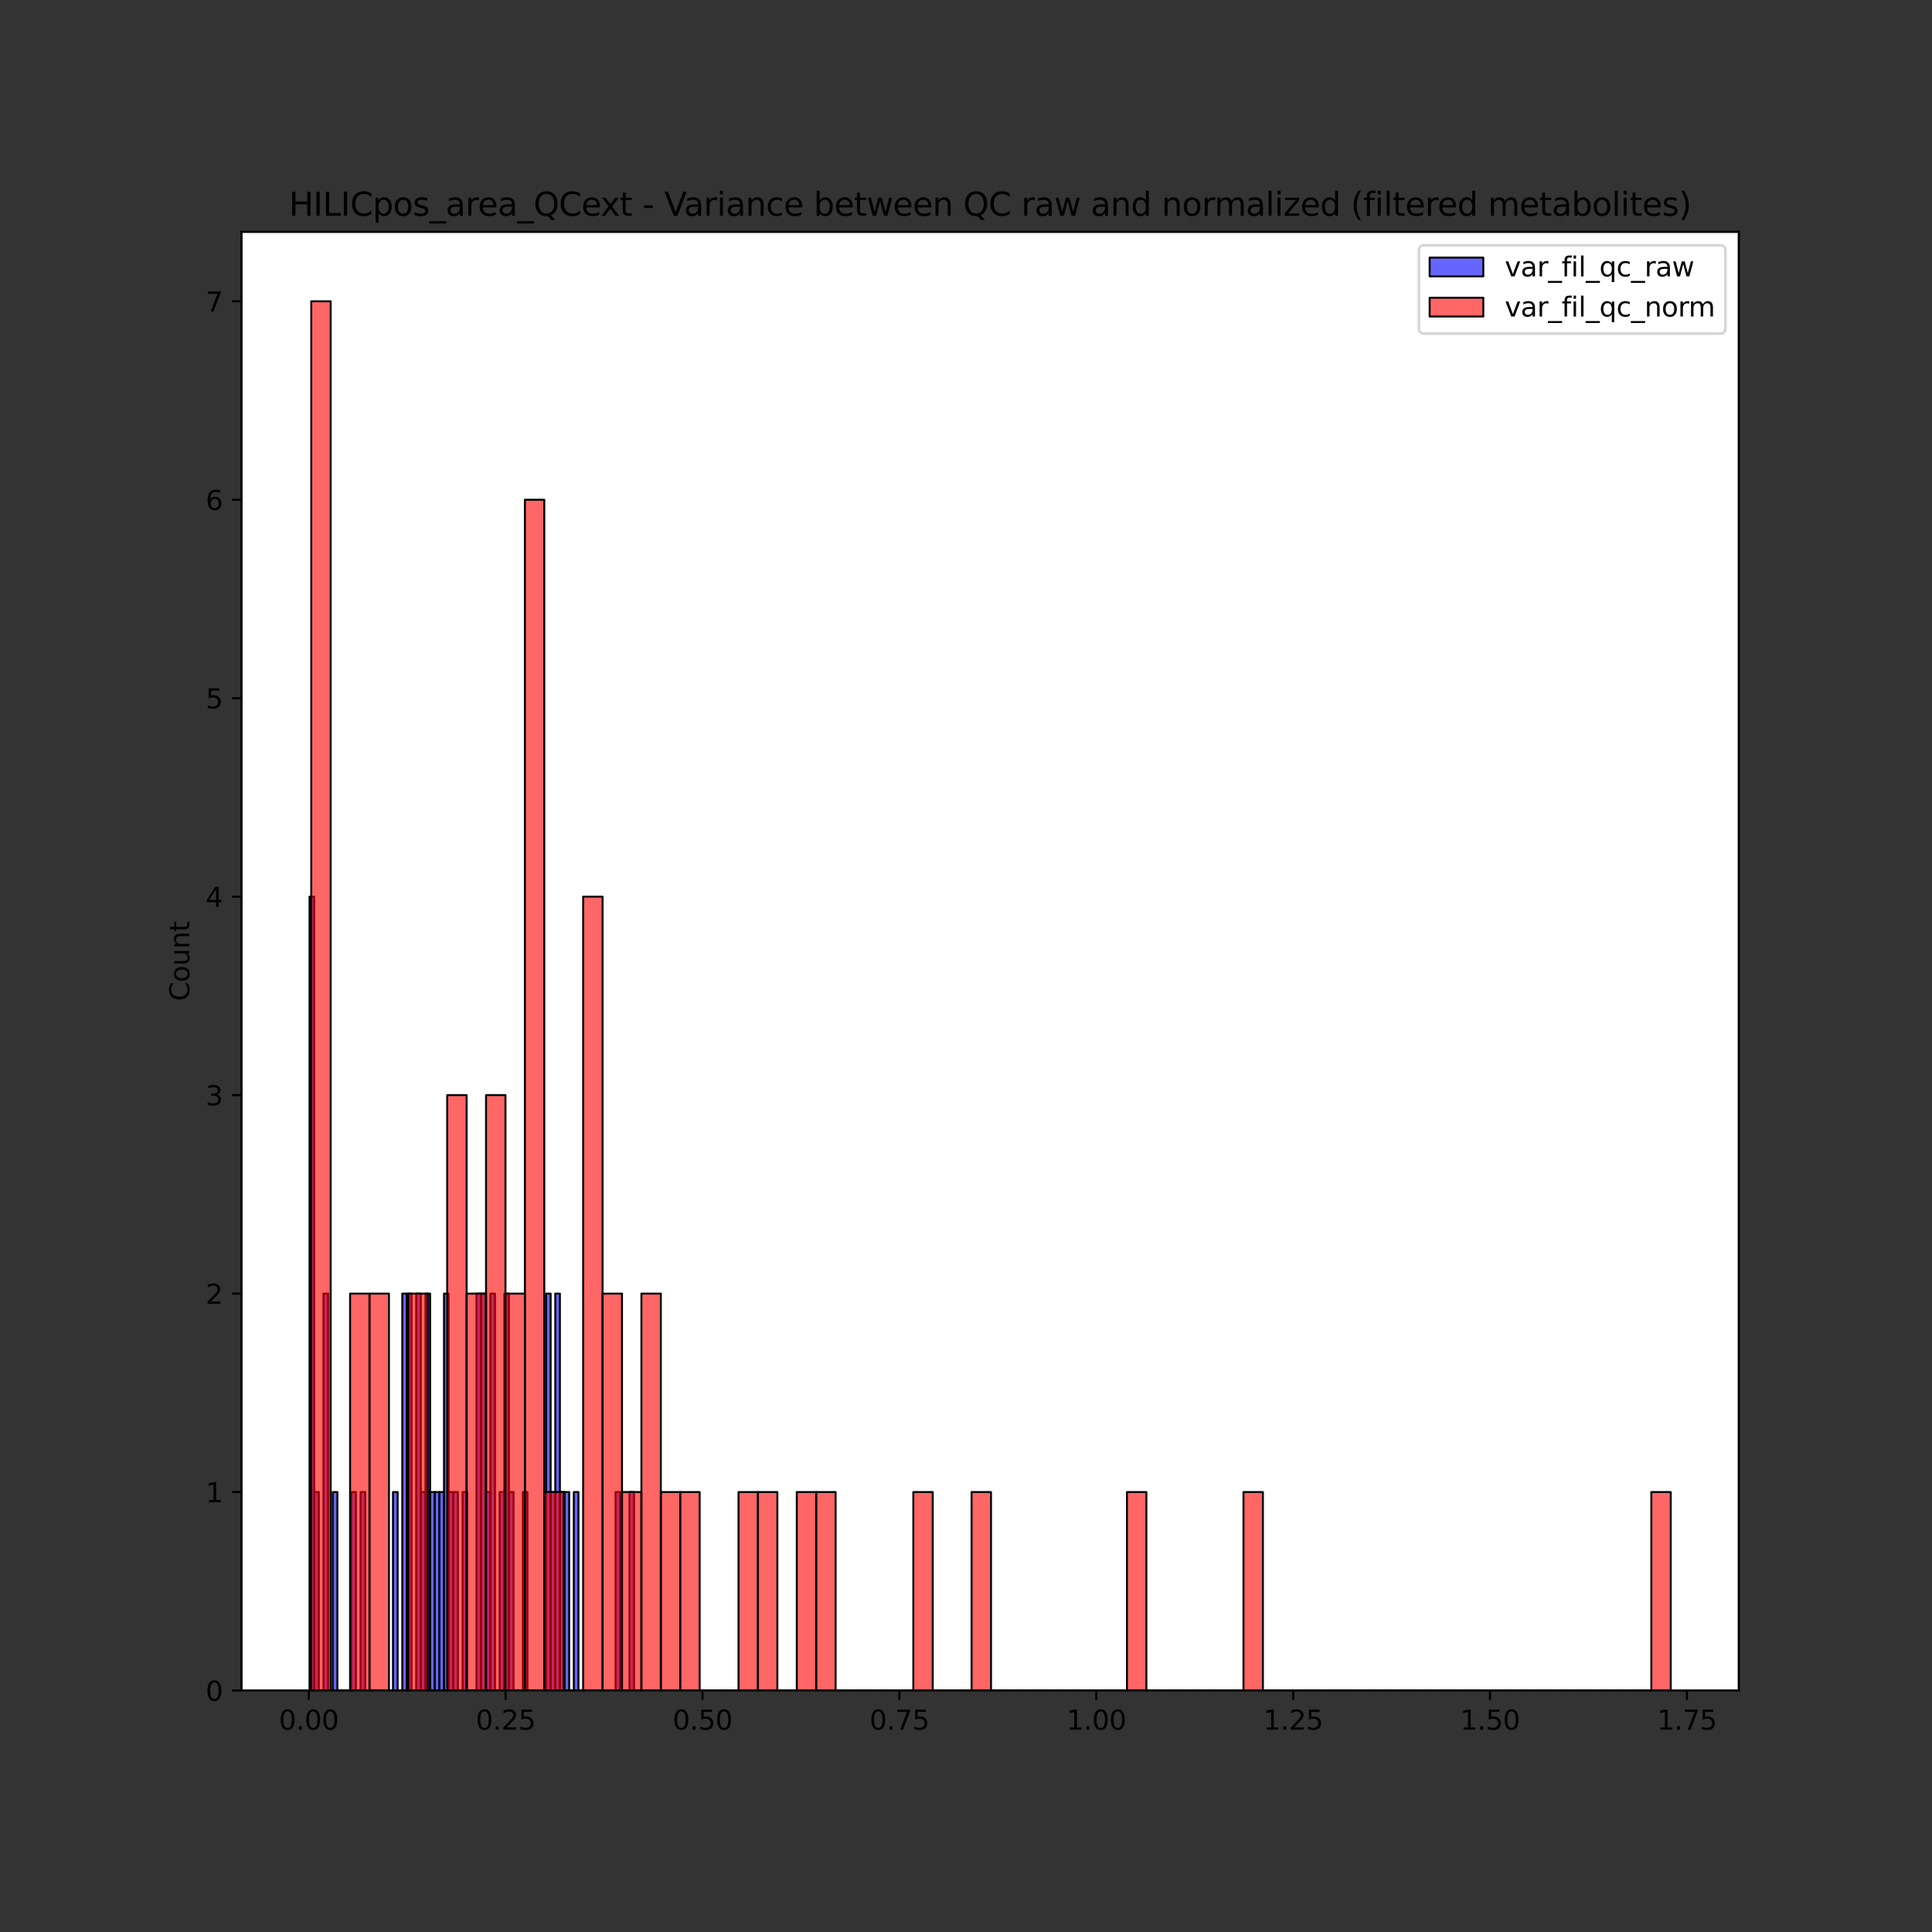 <?xml version="1.0" encoding="utf-8" standalone="no"?>
<!DOCTYPE svg PUBLIC "-//W3C//DTD SVG 1.1//EN"
  "http://www.w3.org/Graphics/SVG/1.1/DTD/svg11.dtd">
<svg xmlns:xlink="http://www.w3.org/1999/xlink" width="720pt" height="720pt" viewBox="0 0 720 720" xmlns="http://www.w3.org/2000/svg" version="1.1">
 <rect x="0" y="0" width="720" height="720" fill="#333333" stroke="none"/>
 <defs>
  <style type="text/css">*{stroke-linejoin: round; stroke-linecap: butt}</style>
 </defs>
 <g id="figure_1">
  <g id="patch_1">
   <path d="M 0 720 
L 720 720 
L 720 0 
L 0 0 
L 0 720 
z
" style="fill: none"/>
  </g>
  <g id="axes_1">
   <g id="patch_2">
    <path d="M 90 630 
L 648 630 
L 648 86.4 
L 90 86.4 
z
" style="fill: #ffffff"/>
   </g>
   <g id="patch_3">
    <path d="M 115.364 630 
L 117.091 630 
L 117.091 334.163 
L 115.364 334.163 
z
" clip-path="url(#p847cf115d2)" style="fill: #0000ff; fill-opacity: 0.6; stroke: #000000; stroke-width: 0.725; stroke-linejoin: miter"/>
   </g>
   <g id="patch_4">
    <path d="M 117.091 630 
L 118.819 630 
L 118.819 556.041 
L 117.091 556.041 
z
" clip-path="url(#p847cf115d2)" style="fill: #0000ff; fill-opacity: 0.6; stroke: #000000; stroke-width: 0.725; stroke-linejoin: miter"/>
   </g>
   <g id="patch_5">
    <path d="M 118.819 630 
L 120.547 630 
L 120.547 630 
L 118.819 630 
z
" clip-path="url(#p847cf115d2)" style="fill: #0000ff; fill-opacity: 0.6; stroke: #000000; stroke-width: 0.725; stroke-linejoin: miter"/>
   </g>
   <g id="patch_6">
    <path d="M 120.547 630 
L 122.275 630 
L 122.275 482.082 
L 120.547 482.082 
z
" clip-path="url(#p847cf115d2)" style="fill: #0000ff; fill-opacity: 0.6; stroke: #000000; stroke-width: 0.725; stroke-linejoin: miter"/>
   </g>
   <g id="patch_7">
    <path d="M 122.275 630 
L 124.002 630 
L 124.002 630 
L 122.275 630 
z
" clip-path="url(#p847cf115d2)" style="fill: #0000ff; fill-opacity: 0.6; stroke: #000000; stroke-width: 0.725; stroke-linejoin: miter"/>
   </g>
   <g id="patch_8">
    <path d="M 124.002 630 
L 125.73 630 
L 125.73 556.041 
L 124.002 556.041 
z
" clip-path="url(#p847cf115d2)" style="fill: #0000ff; fill-opacity: 0.6; stroke: #000000; stroke-width: 0.725; stroke-linejoin: miter"/>
   </g>
   <g id="patch_9">
    <path d="M 125.73 630 
L 127.458 630 
L 127.458 630 
L 125.73 630 
z
" clip-path="url(#p847cf115d2)" style="fill: #0000ff; fill-opacity: 0.6; stroke: #000000; stroke-width: 0.725; stroke-linejoin: miter"/>
   </g>
   <g id="patch_10">
    <path d="M 127.458 630 
L 129.186 630 
L 129.186 630 
L 127.458 630 
z
" clip-path="url(#p847cf115d2)" style="fill: #0000ff; fill-opacity: 0.6; stroke: #000000; stroke-width: 0.725; stroke-linejoin: miter"/>
   </g>
   <g id="patch_11">
    <path d="M 129.186 630 
L 130.914 630 
L 130.914 630 
L 129.186 630 
z
" clip-path="url(#p847cf115d2)" style="fill: #0000ff; fill-opacity: 0.6; stroke: #000000; stroke-width: 0.725; stroke-linejoin: miter"/>
   </g>
   <g id="patch_12">
    <path d="M 130.914 630 
L 132.641 630 
L 132.641 556.041 
L 130.914 556.041 
z
" clip-path="url(#p847cf115d2)" style="fill: #0000ff; fill-opacity: 0.6; stroke: #000000; stroke-width: 0.725; stroke-linejoin: miter"/>
   </g>
   <g id="patch_13">
    <path d="M 132.641 630 
L 134.369 630 
L 134.369 630 
L 132.641 630 
z
" clip-path="url(#p847cf115d2)" style="fill: #0000ff; fill-opacity: 0.6; stroke: #000000; stroke-width: 0.725; stroke-linejoin: miter"/>
   </g>
   <g id="patch_14">
    <path d="M 134.369 630 
L 136.097 630 
L 136.097 556.041 
L 134.369 556.041 
z
" clip-path="url(#p847cf115d2)" style="fill: #0000ff; fill-opacity: 0.6; stroke: #000000; stroke-width: 0.725; stroke-linejoin: miter"/>
   </g>
   <g id="patch_15">
    <path d="M 136.097 630 
L 137.825 630 
L 137.825 630 
L 136.097 630 
z
" clip-path="url(#p847cf115d2)" style="fill: #0000ff; fill-opacity: 0.6; stroke: #000000; stroke-width: 0.725; stroke-linejoin: miter"/>
   </g>
   <g id="patch_16">
    <path d="M 137.825 630 
L 139.552 630 
L 139.552 630 
L 137.825 630 
z
" clip-path="url(#p847cf115d2)" style="fill: #0000ff; fill-opacity: 0.6; stroke: #000000; stroke-width: 0.725; stroke-linejoin: miter"/>
   </g>
   <g id="patch_17">
    <path d="M 139.552 630 
L 141.28 630 
L 141.28 630 
L 139.552 630 
z
" clip-path="url(#p847cf115d2)" style="fill: #0000ff; fill-opacity: 0.6; stroke: #000000; stroke-width: 0.725; stroke-linejoin: miter"/>
   </g>
   <g id="patch_18">
    <path d="M 141.28 630 
L 143.008 630 
L 143.008 630 
L 141.28 630 
z
" clip-path="url(#p847cf115d2)" style="fill: #0000ff; fill-opacity: 0.6; stroke: #000000; stroke-width: 0.725; stroke-linejoin: miter"/>
   </g>
   <g id="patch_19">
    <path d="M 143.008 630 
L 144.736 630 
L 144.736 630 
L 143.008 630 
z
" clip-path="url(#p847cf115d2)" style="fill: #0000ff; fill-opacity: 0.6; stroke: #000000; stroke-width: 0.725; stroke-linejoin: miter"/>
   </g>
   <g id="patch_20">
    <path d="M 144.736 630 
L 146.463 630 
L 146.463 630 
L 144.736 630 
z
" clip-path="url(#p847cf115d2)" style="fill: #0000ff; fill-opacity: 0.6; stroke: #000000; stroke-width: 0.725; stroke-linejoin: miter"/>
   </g>
   <g id="patch_21">
    <path d="M 146.463 630 
L 148.191 630 
L 148.191 556.041 
L 146.463 556.041 
z
" clip-path="url(#p847cf115d2)" style="fill: #0000ff; fill-opacity: 0.6; stroke: #000000; stroke-width: 0.725; stroke-linejoin: miter"/>
   </g>
   <g id="patch_22">
    <path d="M 148.191 630 
L 149.919 630 
L 149.919 630 
L 148.191 630 
z
" clip-path="url(#p847cf115d2)" style="fill: #0000ff; fill-opacity: 0.6; stroke: #000000; stroke-width: 0.725; stroke-linejoin: miter"/>
   </g>
   <g id="patch_23">
    <path d="M 149.919 630 
L 151.647 630 
L 151.647 482.082 
L 149.919 482.082 
z
" clip-path="url(#p847cf115d2)" style="fill: #0000ff; fill-opacity: 0.6; stroke: #000000; stroke-width: 0.725; stroke-linejoin: miter"/>
   </g>
   <g id="patch_24">
    <path d="M 151.647 630 
L 153.375 630 
L 153.375 482.082 
L 151.647 482.082 
z
" clip-path="url(#p847cf115d2)" style="fill: #0000ff; fill-opacity: 0.6; stroke: #000000; stroke-width: 0.725; stroke-linejoin: miter"/>
   </g>
   <g id="patch_25">
    <path d="M 153.375 630 
L 155.102 630 
L 155.102 630 
L 153.375 630 
z
" clip-path="url(#p847cf115d2)" style="fill: #0000ff; fill-opacity: 0.6; stroke: #000000; stroke-width: 0.725; stroke-linejoin: miter"/>
   </g>
   <g id="patch_26">
    <path d="M 155.102 630 
L 156.83 630 
L 156.83 482.082 
L 155.102 482.082 
z
" clip-path="url(#p847cf115d2)" style="fill: #0000ff; fill-opacity: 0.6; stroke: #000000; stroke-width: 0.725; stroke-linejoin: miter"/>
   </g>
   <g id="patch_27">
    <path d="M 156.83 630 
L 158.558 630 
L 158.558 556.041 
L 156.83 556.041 
z
" clip-path="url(#p847cf115d2)" style="fill: #0000ff; fill-opacity: 0.6; stroke: #000000; stroke-width: 0.725; stroke-linejoin: miter"/>
   </g>
   <g id="patch_28">
    <path d="M 158.558 630 
L 160.286 630 
L 160.286 482.082 
L 158.558 482.082 
z
" clip-path="url(#p847cf115d2)" style="fill: #0000ff; fill-opacity: 0.6; stroke: #000000; stroke-width: 0.725; stroke-linejoin: miter"/>
   </g>
   <g id="patch_29">
    <path d="M 160.286 630 
L 162.013 630 
L 162.013 556.041 
L 160.286 556.041 
z
" clip-path="url(#p847cf115d2)" style="fill: #0000ff; fill-opacity: 0.6; stroke: #000000; stroke-width: 0.725; stroke-linejoin: miter"/>
   </g>
   <g id="patch_30">
    <path d="M 162.013 630 
L 163.741 630 
L 163.741 556.041 
L 162.013 556.041 
z
" clip-path="url(#p847cf115d2)" style="fill: #0000ff; fill-opacity: 0.6; stroke: #000000; stroke-width: 0.725; stroke-linejoin: miter"/>
   </g>
   <g id="patch_31">
    <path d="M 163.741 630 
L 165.469 630 
L 165.469 556.041 
L 163.741 556.041 
z
" clip-path="url(#p847cf115d2)" style="fill: #0000ff; fill-opacity: 0.6; stroke: #000000; stroke-width: 0.725; stroke-linejoin: miter"/>
   </g>
   <g id="patch_32">
    <path d="M 165.469 630 
L 167.197 630 
L 167.197 482.082 
L 165.469 482.082 
z
" clip-path="url(#p847cf115d2)" style="fill: #0000ff; fill-opacity: 0.6; stroke: #000000; stroke-width: 0.725; stroke-linejoin: miter"/>
   </g>
   <g id="patch_33">
    <path d="M 167.197 630 
L 168.924 630 
L 168.924 556.041 
L 167.197 556.041 
z
" clip-path="url(#p847cf115d2)" style="fill: #0000ff; fill-opacity: 0.6; stroke: #000000; stroke-width: 0.725; stroke-linejoin: miter"/>
   </g>
   <g id="patch_34">
    <path d="M 168.924 630 
L 170.652 630 
L 170.652 556.041 
L 168.924 556.041 
z
" clip-path="url(#p847cf115d2)" style="fill: #0000ff; fill-opacity: 0.6; stroke: #000000; stroke-width: 0.725; stroke-linejoin: miter"/>
   </g>
   <g id="patch_35">
    <path d="M 170.652 630 
L 172.38 630 
L 172.38 630 
L 170.652 630 
z
" clip-path="url(#p847cf115d2)" style="fill: #0000ff; fill-opacity: 0.6; stroke: #000000; stroke-width: 0.725; stroke-linejoin: miter"/>
   </g>
   <g id="patch_36">
    <path d="M 172.38 630 
L 174.108 630 
L 174.108 556.041 
L 172.38 556.041 
z
" clip-path="url(#p847cf115d2)" style="fill: #0000ff; fill-opacity: 0.6; stroke: #000000; stroke-width: 0.725; stroke-linejoin: miter"/>
   </g>
   <g id="patch_37">
    <path d="M 174.108 630 
L 175.835 630 
L 175.835 630 
L 174.108 630 
z
" clip-path="url(#p847cf115d2)" style="fill: #0000ff; fill-opacity: 0.6; stroke: #000000; stroke-width: 0.725; stroke-linejoin: miter"/>
   </g>
   <g id="patch_38">
    <path d="M 175.835 630 
L 177.563 630 
L 177.563 630 
L 175.835 630 
z
" clip-path="url(#p847cf115d2)" style="fill: #0000ff; fill-opacity: 0.6; stroke: #000000; stroke-width: 0.725; stroke-linejoin: miter"/>
   </g>
   <g id="patch_39">
    <path d="M 177.563 630 
L 179.291 630 
L 179.291 482.082 
L 177.563 482.082 
z
" clip-path="url(#p847cf115d2)" style="fill: #0000ff; fill-opacity: 0.6; stroke: #000000; stroke-width: 0.725; stroke-linejoin: miter"/>
   </g>
   <g id="patch_40">
    <path d="M 179.291 630 
L 181.019 630 
L 181.019 482.082 
L 179.291 482.082 
z
" clip-path="url(#p847cf115d2)" style="fill: #0000ff; fill-opacity: 0.6; stroke: #000000; stroke-width: 0.725; stroke-linejoin: miter"/>
   </g>
   <g id="patch_41">
    <path d="M 181.019 630 
L 182.747 630 
L 182.747 556.041 
L 181.019 556.041 
z
" clip-path="url(#p847cf115d2)" style="fill: #0000ff; fill-opacity: 0.6; stroke: #000000; stroke-width: 0.725; stroke-linejoin: miter"/>
   </g>
   <g id="patch_42">
    <path d="M 182.747 630 
L 184.474 630 
L 184.474 482.082 
L 182.747 482.082 
z
" clip-path="url(#p847cf115d2)" style="fill: #0000ff; fill-opacity: 0.6; stroke: #000000; stroke-width: 0.725; stroke-linejoin: miter"/>
   </g>
   <g id="patch_43">
    <path d="M 184.474 630 
L 186.202 630 
L 186.202 630 
L 184.474 630 
z
" clip-path="url(#p847cf115d2)" style="fill: #0000ff; fill-opacity: 0.6; stroke: #000000; stroke-width: 0.725; stroke-linejoin: miter"/>
   </g>
   <g id="patch_44">
    <path d="M 186.202 630 
L 187.93 630 
L 187.93 556.041 
L 186.202 556.041 
z
" clip-path="url(#p847cf115d2)" style="fill: #0000ff; fill-opacity: 0.6; stroke: #000000; stroke-width: 0.725; stroke-linejoin: miter"/>
   </g>
   <g id="patch_45">
    <path d="M 187.93 630 
L 189.658 630 
L 189.658 482.082 
L 187.93 482.082 
z
" clip-path="url(#p847cf115d2)" style="fill: #0000ff; fill-opacity: 0.6; stroke: #000000; stroke-width: 0.725; stroke-linejoin: miter"/>
   </g>
   <g id="patch_46">
    <path d="M 189.658 630 
L 191.385 630 
L 191.385 556.041 
L 189.658 556.041 
z
" clip-path="url(#p847cf115d2)" style="fill: #0000ff; fill-opacity: 0.6; stroke: #000000; stroke-width: 0.725; stroke-linejoin: miter"/>
   </g>
   <g id="patch_47">
    <path d="M 191.385 630 
L 193.113 630 
L 193.113 630 
L 191.385 630 
z
" clip-path="url(#p847cf115d2)" style="fill: #0000ff; fill-opacity: 0.6; stroke: #000000; stroke-width: 0.725; stroke-linejoin: miter"/>
   </g>
   <g id="patch_48">
    <path d="M 193.113 630 
L 194.841 630 
L 194.841 630 
L 193.113 630 
z
" clip-path="url(#p847cf115d2)" style="fill: #0000ff; fill-opacity: 0.6; stroke: #000000; stroke-width: 0.725; stroke-linejoin: miter"/>
   </g>
   <g id="patch_49">
    <path d="M 194.841 630 
L 196.569 630 
L 196.569 556.041 
L 194.841 556.041 
z
" clip-path="url(#p847cf115d2)" style="fill: #0000ff; fill-opacity: 0.6; stroke: #000000; stroke-width: 0.725; stroke-linejoin: miter"/>
   </g>
   <g id="patch_50">
    <path d="M 196.569 630 
L 198.296 630 
L 198.296 630 
L 196.569 630 
z
" clip-path="url(#p847cf115d2)" style="fill: #0000ff; fill-opacity: 0.6; stroke: #000000; stroke-width: 0.725; stroke-linejoin: miter"/>
   </g>
   <g id="patch_51">
    <path d="M 198.296 630 
L 200.024 630 
L 200.024 630 
L 198.296 630 
z
" clip-path="url(#p847cf115d2)" style="fill: #0000ff; fill-opacity: 0.6; stroke: #000000; stroke-width: 0.725; stroke-linejoin: miter"/>
   </g>
   <g id="patch_52">
    <path d="M 200.024 630 
L 201.752 630 
L 201.752 630 
L 200.024 630 
z
" clip-path="url(#p847cf115d2)" style="fill: #0000ff; fill-opacity: 0.6; stroke: #000000; stroke-width: 0.725; stroke-linejoin: miter"/>
   </g>
   <g id="patch_53">
    <path d="M 201.752 630 
L 203.48 630 
L 203.48 630 
L 201.752 630 
z
" clip-path="url(#p847cf115d2)" style="fill: #0000ff; fill-opacity: 0.6; stroke: #000000; stroke-width: 0.725; stroke-linejoin: miter"/>
   </g>
   <g id="patch_54">
    <path d="M 203.48 630 
L 205.208 630 
L 205.208 482.082 
L 203.48 482.082 
z
" clip-path="url(#p847cf115d2)" style="fill: #0000ff; fill-opacity: 0.6; stroke: #000000; stroke-width: 0.725; stroke-linejoin: miter"/>
   </g>
   <g id="patch_55">
    <path d="M 205.208 630 
L 206.935 630 
L 206.935 556.041 
L 205.208 556.041 
z
" clip-path="url(#p847cf115d2)" style="fill: #0000ff; fill-opacity: 0.6; stroke: #000000; stroke-width: 0.725; stroke-linejoin: miter"/>
   </g>
   <g id="patch_56">
    <path d="M 206.935 630 
L 208.663 630 
L 208.663 482.082 
L 206.935 482.082 
z
" clip-path="url(#p847cf115d2)" style="fill: #0000ff; fill-opacity: 0.6; stroke: #000000; stroke-width: 0.725; stroke-linejoin: miter"/>
   </g>
   <g id="patch_57">
    <path d="M 208.663 630 
L 210.391 630 
L 210.391 556.041 
L 208.663 556.041 
z
" clip-path="url(#p847cf115d2)" style="fill: #0000ff; fill-opacity: 0.6; stroke: #000000; stroke-width: 0.725; stroke-linejoin: miter"/>
   </g>
   <g id="patch_58">
    <path d="M 210.391 630 
L 212.119 630 
L 212.119 556.041 
L 210.391 556.041 
z
" clip-path="url(#p847cf115d2)" style="fill: #0000ff; fill-opacity: 0.6; stroke: #000000; stroke-width: 0.725; stroke-linejoin: miter"/>
   </g>
   <g id="patch_59">
    <path d="M 212.119 630 
L 213.846 630 
L 213.846 630 
L 212.119 630 
z
" clip-path="url(#p847cf115d2)" style="fill: #0000ff; fill-opacity: 0.6; stroke: #000000; stroke-width: 0.725; stroke-linejoin: miter"/>
   </g>
   <g id="patch_60">
    <path d="M 213.846 630 
L 215.574 630 
L 215.574 556.041 
L 213.846 556.041 
z
" clip-path="url(#p847cf115d2)" style="fill: #0000ff; fill-opacity: 0.6; stroke: #000000; stroke-width: 0.725; stroke-linejoin: miter"/>
   </g>
   <g id="patch_61">
    <path d="M 215.574 630 
L 217.302 630 
L 217.302 630 
L 215.574 630 
z
" clip-path="url(#p847cf115d2)" style="fill: #0000ff; fill-opacity: 0.6; stroke: #000000; stroke-width: 0.725; stroke-linejoin: miter"/>
   </g>
   <g id="patch_62">
    <path d="M 217.302 630 
L 219.03 630 
L 219.03 630 
L 217.302 630 
z
" clip-path="url(#p847cf115d2)" style="fill: #0000ff; fill-opacity: 0.6; stroke: #000000; stroke-width: 0.725; stroke-linejoin: miter"/>
   </g>
   <g id="patch_63">
    <path d="M 219.03 630 
L 220.757 630 
L 220.757 630 
L 219.03 630 
z
" clip-path="url(#p847cf115d2)" style="fill: #0000ff; fill-opacity: 0.6; stroke: #000000; stroke-width: 0.725; stroke-linejoin: miter"/>
   </g>
   <g id="patch_64">
    <path d="M 220.757 630 
L 222.485 630 
L 222.485 630 
L 220.757 630 
z
" clip-path="url(#p847cf115d2)" style="fill: #0000ff; fill-opacity: 0.6; stroke: #000000; stroke-width: 0.725; stroke-linejoin: miter"/>
   </g>
   <g id="patch_65">
    <path d="M 222.485 630 
L 224.213 630 
L 224.213 630 
L 222.485 630 
z
" clip-path="url(#p847cf115d2)" style="fill: #0000ff; fill-opacity: 0.6; stroke: #000000; stroke-width: 0.725; stroke-linejoin: miter"/>
   </g>
   <g id="patch_66">
    <path d="M 224.213 630 
L 225.941 630 
L 225.941 630 
L 224.213 630 
z
" clip-path="url(#p847cf115d2)" style="fill: #0000ff; fill-opacity: 0.6; stroke: #000000; stroke-width: 0.725; stroke-linejoin: miter"/>
   </g>
   <g id="patch_67">
    <path d="M 225.941 630 
L 227.669 630 
L 227.669 630 
L 225.941 630 
z
" clip-path="url(#p847cf115d2)" style="fill: #0000ff; fill-opacity: 0.6; stroke: #000000; stroke-width: 0.725; stroke-linejoin: miter"/>
   </g>
   <g id="patch_68">
    <path d="M 227.669 630 
L 229.396 630 
L 229.396 630 
L 227.669 630 
z
" clip-path="url(#p847cf115d2)" style="fill: #0000ff; fill-opacity: 0.6; stroke: #000000; stroke-width: 0.725; stroke-linejoin: miter"/>
   </g>
   <g id="patch_69">
    <path d="M 229.396 630 
L 231.124 630 
L 231.124 556.041 
L 229.396 556.041 
z
" clip-path="url(#p847cf115d2)" style="fill: #0000ff; fill-opacity: 0.6; stroke: #000000; stroke-width: 0.725; stroke-linejoin: miter"/>
   </g>
   <g id="patch_70">
    <path d="M 231.124 630 
L 232.852 630 
L 232.852 630 
L 231.124 630 
z
" clip-path="url(#p847cf115d2)" style="fill: #0000ff; fill-opacity: 0.6; stroke: #000000; stroke-width: 0.725; stroke-linejoin: miter"/>
   </g>
   <g id="patch_71">
    <path d="M 232.852 630 
L 234.58 630 
L 234.58 630 
L 232.852 630 
z
" clip-path="url(#p847cf115d2)" style="fill: #0000ff; fill-opacity: 0.6; stroke: #000000; stroke-width: 0.725; stroke-linejoin: miter"/>
   </g>
   <g id="patch_72">
    <path d="M 234.58 630 
L 236.307 630 
L 236.307 556.041 
L 234.58 556.041 
z
" clip-path="url(#p847cf115d2)" style="fill: #0000ff; fill-opacity: 0.6; stroke: #000000; stroke-width: 0.725; stroke-linejoin: miter"/>
   </g>
   <g id="patch_73">
    <path d="M 115.995 630 
L 123.233 630 
L 123.233 112.286 
L 115.995 112.286 
z
" clip-path="url(#p847cf115d2)" style="fill: #ff0000; fill-opacity: 0.6; stroke: #000000; stroke-width: 0.724; stroke-linejoin: miter"/>
   </g>
   <g id="patch_74">
    <path d="M 123.233 630 
L 130.47 630 
L 130.47 630 
L 123.233 630 
z
" clip-path="url(#p847cf115d2)" style="fill: #ff0000; fill-opacity: 0.6; stroke: #000000; stroke-width: 0.724; stroke-linejoin: miter"/>
   </g>
   <g id="patch_75">
    <path d="M 130.47 630 
L 137.708 630 
L 137.708 482.082 
L 130.47 482.082 
z
" clip-path="url(#p847cf115d2)" style="fill: #ff0000; fill-opacity: 0.6; stroke: #000000; stroke-width: 0.724; stroke-linejoin: miter"/>
   </g>
   <g id="patch_76">
    <path d="M 137.708 630 
L 144.946 630 
L 144.946 482.082 
L 137.708 482.082 
z
" clip-path="url(#p847cf115d2)" style="fill: #ff0000; fill-opacity: 0.6; stroke: #000000; stroke-width: 0.724; stroke-linejoin: miter"/>
   </g>
   <g id="patch_77">
    <path d="M 144.946 630 
L 152.184 630 
L 152.184 630 
L 144.946 630 
z
" clip-path="url(#p847cf115d2)" style="fill: #ff0000; fill-opacity: 0.6; stroke: #000000; stroke-width: 0.724; stroke-linejoin: miter"/>
   </g>
   <g id="patch_78">
    <path d="M 152.184 630 
L 159.421 630 
L 159.421 482.082 
L 152.184 482.082 
z
" clip-path="url(#p847cf115d2)" style="fill: #ff0000; fill-opacity: 0.6; stroke: #000000; stroke-width: 0.724; stroke-linejoin: miter"/>
   </g>
   <g id="patch_79">
    <path d="M 159.421 630 
L 166.659 630 
L 166.659 630 
L 159.421 630 
z
" clip-path="url(#p847cf115d2)" style="fill: #ff0000; fill-opacity: 0.6; stroke: #000000; stroke-width: 0.724; stroke-linejoin: miter"/>
   </g>
   <g id="patch_80">
    <path d="M 166.659 630 
L 173.897 630 
L 173.897 408.122 
L 166.659 408.122 
z
" clip-path="url(#p847cf115d2)" style="fill: #ff0000; fill-opacity: 0.6; stroke: #000000; stroke-width: 0.724; stroke-linejoin: miter"/>
   </g>
   <g id="patch_81">
    <path d="M 173.897 630 
L 181.134 630 
L 181.134 482.082 
L 173.897 482.082 
z
" clip-path="url(#p847cf115d2)" style="fill: #ff0000; fill-opacity: 0.6; stroke: #000000; stroke-width: 0.724; stroke-linejoin: miter"/>
   </g>
   <g id="patch_82">
    <path d="M 181.134 630 
L 188.372 630 
L 188.372 408.122 
L 181.134 408.122 
z
" clip-path="url(#p847cf115d2)" style="fill: #ff0000; fill-opacity: 0.6; stroke: #000000; stroke-width: 0.724; stroke-linejoin: miter"/>
   </g>
   <g id="patch_83">
    <path d="M 188.372 630 
L 195.61 630 
L 195.61 482.082 
L 188.372 482.082 
z
" clip-path="url(#p847cf115d2)" style="fill: #ff0000; fill-opacity: 0.6; stroke: #000000; stroke-width: 0.724; stroke-linejoin: miter"/>
   </g>
   <g id="patch_84">
    <path d="M 195.61 630 
L 202.848 630 
L 202.848 186.245 
L 195.61 186.245 
z
" clip-path="url(#p847cf115d2)" style="fill: #ff0000; fill-opacity: 0.6; stroke: #000000; stroke-width: 0.724; stroke-linejoin: miter"/>
   </g>
   <g id="patch_85">
    <path d="M 202.848 630 
L 210.085 630 
L 210.085 556.041 
L 202.848 556.041 
z
" clip-path="url(#p847cf115d2)" style="fill: #ff0000; fill-opacity: 0.6; stroke: #000000; stroke-width: 0.724; stroke-linejoin: miter"/>
   </g>
   <g id="patch_86">
    <path d="M 210.085 630 
L 217.323 630 
L 217.323 630 
L 210.085 630 
z
" clip-path="url(#p847cf115d2)" style="fill: #ff0000; fill-opacity: 0.6; stroke: #000000; stroke-width: 0.724; stroke-linejoin: miter"/>
   </g>
   <g id="patch_87">
    <path d="M 217.323 630 
L 224.561 630 
L 224.561 334.163 
L 217.323 334.163 
z
" clip-path="url(#p847cf115d2)" style="fill: #ff0000; fill-opacity: 0.6; stroke: #000000; stroke-width: 0.724; stroke-linejoin: miter"/>
   </g>
   <g id="patch_88">
    <path d="M 224.561 630 
L 231.799 630 
L 231.799 482.082 
L 224.561 482.082 
z
" clip-path="url(#p847cf115d2)" style="fill: #ff0000; fill-opacity: 0.6; stroke: #000000; stroke-width: 0.724; stroke-linejoin: miter"/>
   </g>
   <g id="patch_89">
    <path d="M 231.799 630 
L 239.036 630 
L 239.036 556.041 
L 231.799 556.041 
z
" clip-path="url(#p847cf115d2)" style="fill: #ff0000; fill-opacity: 0.6; stroke: #000000; stroke-width: 0.724; stroke-linejoin: miter"/>
   </g>
   <g id="patch_90">
    <path d="M 239.036 630 
L 246.274 630 
L 246.274 482.082 
L 239.036 482.082 
z
" clip-path="url(#p847cf115d2)" style="fill: #ff0000; fill-opacity: 0.6; stroke: #000000; stroke-width: 0.724; stroke-linejoin: miter"/>
   </g>
   <g id="patch_91">
    <path d="M 246.274 630 
L 253.512 630 
L 253.512 556.041 
L 246.274 556.041 
z
" clip-path="url(#p847cf115d2)" style="fill: #ff0000; fill-opacity: 0.6; stroke: #000000; stroke-width: 0.724; stroke-linejoin: miter"/>
   </g>
   <g id="patch_92">
    <path d="M 253.512 630 
L 260.75 630 
L 260.75 556.041 
L 253.512 556.041 
z
" clip-path="url(#p847cf115d2)" style="fill: #ff0000; fill-opacity: 0.6; stroke: #000000; stroke-width: 0.724; stroke-linejoin: miter"/>
   </g>
   <g id="patch_93">
    <path d="M 260.75 630 
L 267.987 630 
L 267.987 630 
L 260.75 630 
z
" clip-path="url(#p847cf115d2)" style="fill: #ff0000; fill-opacity: 0.6; stroke: #000000; stroke-width: 0.724; stroke-linejoin: miter"/>
   </g>
   <g id="patch_94">
    <path d="M 267.987 630 
L 275.225 630 
L 275.225 630 
L 267.987 630 
z
" clip-path="url(#p847cf115d2)" style="fill: #ff0000; fill-opacity: 0.6; stroke: #000000; stroke-width: 0.724; stroke-linejoin: miter"/>
   </g>
   <g id="patch_95">
    <path d="M 275.225 630 
L 282.463 630 
L 282.463 556.041 
L 275.225 556.041 
z
" clip-path="url(#p847cf115d2)" style="fill: #ff0000; fill-opacity: 0.6; stroke: #000000; stroke-width: 0.724; stroke-linejoin: miter"/>
   </g>
   <g id="patch_96">
    <path d="M 282.463 630 
L 289.701 630 
L 289.701 556.041 
L 282.463 556.041 
z
" clip-path="url(#p847cf115d2)" style="fill: #ff0000; fill-opacity: 0.6; stroke: #000000; stroke-width: 0.724; stroke-linejoin: miter"/>
   </g>
   <g id="patch_97">
    <path d="M 289.701 630 
L 296.938 630 
L 296.938 630 
L 289.701 630 
z
" clip-path="url(#p847cf115d2)" style="fill: #ff0000; fill-opacity: 0.6; stroke: #000000; stroke-width: 0.724; stroke-linejoin: miter"/>
   </g>
   <g id="patch_98">
    <path d="M 296.938 630 
L 304.176 630 
L 304.176 556.041 
L 296.938 556.041 
z
" clip-path="url(#p847cf115d2)" style="fill: #ff0000; fill-opacity: 0.6; stroke: #000000; stroke-width: 0.724; stroke-linejoin: miter"/>
   </g>
   <g id="patch_99">
    <path d="M 304.176 630 
L 311.414 630 
L 311.414 556.041 
L 304.176 556.041 
z
" clip-path="url(#p847cf115d2)" style="fill: #ff0000; fill-opacity: 0.6; stroke: #000000; stroke-width: 0.724; stroke-linejoin: miter"/>
   </g>
   <g id="patch_100">
    <path d="M 311.414 630 
L 318.651 630 
L 318.651 630 
L 311.414 630 
z
" clip-path="url(#p847cf115d2)" style="fill: #ff0000; fill-opacity: 0.6; stroke: #000000; stroke-width: 0.724; stroke-linejoin: miter"/>
   </g>
   <g id="patch_101">
    <path d="M 318.651 630 
L 325.889 630 
L 325.889 630 
L 318.651 630 
z
" clip-path="url(#p847cf115d2)" style="fill: #ff0000; fill-opacity: 0.6; stroke: #000000; stroke-width: 0.724; stroke-linejoin: miter"/>
   </g>
   <g id="patch_102">
    <path d="M 325.889 630 
L 333.127 630 
L 333.127 630 
L 325.889 630 
z
" clip-path="url(#p847cf115d2)" style="fill: #ff0000; fill-opacity: 0.6; stroke: #000000; stroke-width: 0.724; stroke-linejoin: miter"/>
   </g>
   <g id="patch_103">
    <path d="M 333.127 630 
L 340.365 630 
L 340.365 630 
L 333.127 630 
z
" clip-path="url(#p847cf115d2)" style="fill: #ff0000; fill-opacity: 0.6; stroke: #000000; stroke-width: 0.724; stroke-linejoin: miter"/>
   </g>
   <g id="patch_104">
    <path d="M 340.365 630 
L 347.602 630 
L 347.602 556.041 
L 340.365 556.041 
z
" clip-path="url(#p847cf115d2)" style="fill: #ff0000; fill-opacity: 0.6; stroke: #000000; stroke-width: 0.724; stroke-linejoin: miter"/>
   </g>
   <g id="patch_105">
    <path d="M 347.602 630 
L 354.84 630 
L 354.84 630 
L 347.602 630 
z
" clip-path="url(#p847cf115d2)" style="fill: #ff0000; fill-opacity: 0.6; stroke: #000000; stroke-width: 0.724; stroke-linejoin: miter"/>
   </g>
   <g id="patch_106">
    <path d="M 354.84 630 
L 362.078 630 
L 362.078 630 
L 354.84 630 
z
" clip-path="url(#p847cf115d2)" style="fill: #ff0000; fill-opacity: 0.6; stroke: #000000; stroke-width: 0.724; stroke-linejoin: miter"/>
   </g>
   <g id="patch_107">
    <path d="M 362.078 630 
L 369.316 630 
L 369.316 556.041 
L 362.078 556.041 
z
" clip-path="url(#p847cf115d2)" style="fill: #ff0000; fill-opacity: 0.6; stroke: #000000; stroke-width: 0.724; stroke-linejoin: miter"/>
   </g>
   <g id="patch_108">
    <path d="M 369.316 630 
L 376.553 630 
L 376.553 630 
L 369.316 630 
z
" clip-path="url(#p847cf115d2)" style="fill: #ff0000; fill-opacity: 0.6; stroke: #000000; stroke-width: 0.724; stroke-linejoin: miter"/>
   </g>
   <g id="patch_109">
    <path d="M 376.553 630 
L 383.791 630 
L 383.791 630 
L 376.553 630 
z
" clip-path="url(#p847cf115d2)" style="fill: #ff0000; fill-opacity: 0.6; stroke: #000000; stroke-width: 0.724; stroke-linejoin: miter"/>
   </g>
   <g id="patch_110">
    <path d="M 383.791 630 
L 391.029 630 
L 391.029 630 
L 383.791 630 
z
" clip-path="url(#p847cf115d2)" style="fill: #ff0000; fill-opacity: 0.6; stroke: #000000; stroke-width: 0.724; stroke-linejoin: miter"/>
   </g>
   <g id="patch_111">
    <path d="M 391.029 630 
L 398.267 630 
L 398.267 630 
L 391.029 630 
z
" clip-path="url(#p847cf115d2)" style="fill: #ff0000; fill-opacity: 0.6; stroke: #000000; stroke-width: 0.724; stroke-linejoin: miter"/>
   </g>
   <g id="patch_112">
    <path d="M 398.267 630 
L 405.504 630 
L 405.504 630 
L 398.267 630 
z
" clip-path="url(#p847cf115d2)" style="fill: #ff0000; fill-opacity: 0.6; stroke: #000000; stroke-width: 0.724; stroke-linejoin: miter"/>
   </g>
   <g id="patch_113">
    <path d="M 405.504 630 
L 412.742 630 
L 412.742 630 
L 405.504 630 
z
" clip-path="url(#p847cf115d2)" style="fill: #ff0000; fill-opacity: 0.6; stroke: #000000; stroke-width: 0.724; stroke-linejoin: miter"/>
   </g>
   <g id="patch_114">
    <path d="M 412.742 630 
L 419.98 630 
L 419.98 630 
L 412.742 630 
z
" clip-path="url(#p847cf115d2)" style="fill: #ff0000; fill-opacity: 0.6; stroke: #000000; stroke-width: 0.724; stroke-linejoin: miter"/>
   </g>
   <g id="patch_115">
    <path d="M 419.98 630 
L 427.218 630 
L 427.218 556.041 
L 419.98 556.041 
z
" clip-path="url(#p847cf115d2)" style="fill: #ff0000; fill-opacity: 0.6; stroke: #000000; stroke-width: 0.724; stroke-linejoin: miter"/>
   </g>
   <g id="patch_116">
    <path d="M 427.218 630 
L 434.455 630 
L 434.455 630 
L 427.218 630 
z
" clip-path="url(#p847cf115d2)" style="fill: #ff0000; fill-opacity: 0.6; stroke: #000000; stroke-width: 0.724; stroke-linejoin: miter"/>
   </g>
   <g id="patch_117">
    <path d="M 434.455 630 
L 441.693 630 
L 441.693 630 
L 434.455 630 
z
" clip-path="url(#p847cf115d2)" style="fill: #ff0000; fill-opacity: 0.6; stroke: #000000; stroke-width: 0.724; stroke-linejoin: miter"/>
   </g>
   <g id="patch_118">
    <path d="M 441.693 630 
L 448.931 630 
L 448.931 630 
L 441.693 630 
z
" clip-path="url(#p847cf115d2)" style="fill: #ff0000; fill-opacity: 0.6; stroke: #000000; stroke-width: 0.724; stroke-linejoin: miter"/>
   </g>
   <g id="patch_119">
    <path d="M 448.931 630 
L 456.168 630 
L 456.168 630 
L 448.931 630 
z
" clip-path="url(#p847cf115d2)" style="fill: #ff0000; fill-opacity: 0.6; stroke: #000000; stroke-width: 0.724; stroke-linejoin: miter"/>
   </g>
   <g id="patch_120">
    <path d="M 456.168 630 
L 463.406 630 
L 463.406 630 
L 456.168 630 
z
" clip-path="url(#p847cf115d2)" style="fill: #ff0000; fill-opacity: 0.6; stroke: #000000; stroke-width: 0.724; stroke-linejoin: miter"/>
   </g>
   <g id="patch_121">
    <path d="M 463.406 630 
L 470.644 630 
L 470.644 556.041 
L 463.406 556.041 
z
" clip-path="url(#p847cf115d2)" style="fill: #ff0000; fill-opacity: 0.6; stroke: #000000; stroke-width: 0.724; stroke-linejoin: miter"/>
   </g>
   <g id="patch_122">
    <path d="M 470.644 630 
L 477.882 630 
L 477.882 630 
L 470.644 630 
z
" clip-path="url(#p847cf115d2)" style="fill: #ff0000; fill-opacity: 0.6; stroke: #000000; stroke-width: 0.724; stroke-linejoin: miter"/>
   </g>
   <g id="patch_123">
    <path d="M 477.882 630 
L 485.119 630 
L 485.119 630 
L 477.882 630 
z
" clip-path="url(#p847cf115d2)" style="fill: #ff0000; fill-opacity: 0.6; stroke: #000000; stroke-width: 0.724; stroke-linejoin: miter"/>
   </g>
   <g id="patch_124">
    <path d="M 485.119 630 
L 492.357 630 
L 492.357 630 
L 485.119 630 
z
" clip-path="url(#p847cf115d2)" style="fill: #ff0000; fill-opacity: 0.6; stroke: #000000; stroke-width: 0.724; stroke-linejoin: miter"/>
   </g>
   <g id="patch_125">
    <path d="M 492.357 630 
L 499.595 630 
L 499.595 630 
L 492.357 630 
z
" clip-path="url(#p847cf115d2)" style="fill: #ff0000; fill-opacity: 0.6; stroke: #000000; stroke-width: 0.724; stroke-linejoin: miter"/>
   </g>
   <g id="patch_126">
    <path d="M 499.595 630 
L 506.833 630 
L 506.833 630 
L 499.595 630 
z
" clip-path="url(#p847cf115d2)" style="fill: #ff0000; fill-opacity: 0.6; stroke: #000000; stroke-width: 0.724; stroke-linejoin: miter"/>
   </g>
   <g id="patch_127">
    <path d="M 506.833 630 
L 514.07 630 
L 514.07 630 
L 506.833 630 
z
" clip-path="url(#p847cf115d2)" style="fill: #ff0000; fill-opacity: 0.6; stroke: #000000; stroke-width: 0.724; stroke-linejoin: miter"/>
   </g>
   <g id="patch_128">
    <path d="M 514.07 630 
L 521.308 630 
L 521.308 630 
L 514.07 630 
z
" clip-path="url(#p847cf115d2)" style="fill: #ff0000; fill-opacity: 0.6; stroke: #000000; stroke-width: 0.724; stroke-linejoin: miter"/>
   </g>
   <g id="patch_129">
    <path d="M 521.308 630 
L 528.546 630 
L 528.546 630 
L 521.308 630 
z
" clip-path="url(#p847cf115d2)" style="fill: #ff0000; fill-opacity: 0.6; stroke: #000000; stroke-width: 0.724; stroke-linejoin: miter"/>
   </g>
   <g id="patch_130">
    <path d="M 528.546 630 
L 535.784 630 
L 535.784 630 
L 528.546 630 
z
" clip-path="url(#p847cf115d2)" style="fill: #ff0000; fill-opacity: 0.6; stroke: #000000; stroke-width: 0.724; stroke-linejoin: miter"/>
   </g>
   <g id="patch_131">
    <path d="M 535.784 630 
L 543.021 630 
L 543.021 630 
L 535.784 630 
z
" clip-path="url(#p847cf115d2)" style="fill: #ff0000; fill-opacity: 0.6; stroke: #000000; stroke-width: 0.724; stroke-linejoin: miter"/>
   </g>
   <g id="patch_132">
    <path d="M 543.021 630 
L 550.259 630 
L 550.259 630 
L 543.021 630 
z
" clip-path="url(#p847cf115d2)" style="fill: #ff0000; fill-opacity: 0.6; stroke: #000000; stroke-width: 0.724; stroke-linejoin: miter"/>
   </g>
   <g id="patch_133">
    <path d="M 550.259 630 
L 557.497 630 
L 557.497 630 
L 550.259 630 
z
" clip-path="url(#p847cf115d2)" style="fill: #ff0000; fill-opacity: 0.6; stroke: #000000; stroke-width: 0.724; stroke-linejoin: miter"/>
   </g>
   <g id="patch_134">
    <path d="M 557.497 630 
L 564.734 630 
L 564.734 630 
L 557.497 630 
z
" clip-path="url(#p847cf115d2)" style="fill: #ff0000; fill-opacity: 0.6; stroke: #000000; stroke-width: 0.724; stroke-linejoin: miter"/>
   </g>
   <g id="patch_135">
    <path d="M 564.734 630 
L 571.972 630 
L 571.972 630 
L 564.734 630 
z
" clip-path="url(#p847cf115d2)" style="fill: #ff0000; fill-opacity: 0.6; stroke: #000000; stroke-width: 0.724; stroke-linejoin: miter"/>
   </g>
   <g id="patch_136">
    <path d="M 571.972 630 
L 579.21 630 
L 579.21 630 
L 571.972 630 
z
" clip-path="url(#p847cf115d2)" style="fill: #ff0000; fill-opacity: 0.6; stroke: #000000; stroke-width: 0.724; stroke-linejoin: miter"/>
   </g>
   <g id="patch_137">
    <path d="M 579.21 630 
L 586.448 630 
L 586.448 630 
L 579.21 630 
z
" clip-path="url(#p847cf115d2)" style="fill: #ff0000; fill-opacity: 0.6; stroke: #000000; stroke-width: 0.724; stroke-linejoin: miter"/>
   </g>
   <g id="patch_138">
    <path d="M 586.448 630 
L 593.685 630 
L 593.685 630 
L 586.448 630 
z
" clip-path="url(#p847cf115d2)" style="fill: #ff0000; fill-opacity: 0.6; stroke: #000000; stroke-width: 0.724; stroke-linejoin: miter"/>
   </g>
   <g id="patch_139">
    <path d="M 593.685 630 
L 600.923 630 
L 600.923 630 
L 593.685 630 
z
" clip-path="url(#p847cf115d2)" style="fill: #ff0000; fill-opacity: 0.6; stroke: #000000; stroke-width: 0.724; stroke-linejoin: miter"/>
   </g>
   <g id="patch_140">
    <path d="M 600.923 630 
L 608.161 630 
L 608.161 630 
L 600.923 630 
z
" clip-path="url(#p847cf115d2)" style="fill: #ff0000; fill-opacity: 0.6; stroke: #000000; stroke-width: 0.724; stroke-linejoin: miter"/>
   </g>
   <g id="patch_141">
    <path d="M 608.161 630 
L 615.399 630 
L 615.399 630 
L 608.161 630 
z
" clip-path="url(#p847cf115d2)" style="fill: #ff0000; fill-opacity: 0.6; stroke: #000000; stroke-width: 0.724; stroke-linejoin: miter"/>
   </g>
   <g id="patch_142">
    <path d="M 615.399 630 
L 622.636 630 
L 622.636 556.041 
L 615.399 556.041 
z
" clip-path="url(#p847cf115d2)" style="fill: #ff0000; fill-opacity: 0.6; stroke: #000000; stroke-width: 0.724; stroke-linejoin: miter"/>
   </g>
   <g id="matplotlib.axis_1">
    <g id="xtick_1">
     <g id="line2d_1">
      <defs>
       <path id="mf2ffbac22b" d="M 0 0 
L 0 3.5 
" style="stroke: #000000; stroke-width: 0.8"/>
      </defs>
      <g>
       <use xlink:href="#mf2ffbac22b" x="115.061" y="630" style="stroke: #000000; stroke-width: 0.8"/>
      </g>
     </g>
     <g id="text_1">
      <!-- 0.00 -->
      <g transform="translate(103.928 644.598)scale(0.1 -0.1)">
       <defs>
        <path id="DejaVuSans-30" d="M 2034 4250 
Q 1547 4250 1301 3770 
Q 1056 3291 1056 2328 
Q 1056 1369 1301 889 
Q 1547 409 2034 409 
Q 2525 409 2770 889 
Q 3016 1369 3016 2328 
Q 3016 3291 2770 3770 
Q 2525 4250 2034 4250 
z
M 2034 4750 
Q 2819 4750 3233 4129 
Q 3647 3509 3647 2328 
Q 3647 1150 3233 529 
Q 2819 -91 2034 -91 
Q 1250 -91 836 529 
Q 422 1150 422 2328 
Q 422 3509 836 4129 
Q 1250 4750 2034 4750 
z
" transform="scale(0.016)"/>
        <path id="DejaVuSans-2e" d="M 684 794 
L 1344 794 
L 1344 0 
L 684 0 
L 684 794 
z
" transform="scale(0.016)"/>
       </defs>
       <use xlink:href="#DejaVuSans-30"/>
       <use xlink:href="#DejaVuSans-2e" x="63.623"/>
       <use xlink:href="#DejaVuSans-30" x="95.41"/>
       <use xlink:href="#DejaVuSans-30" x="159.033"/>
      </g>
     </g>
    </g>
    <g id="xtick_2">
     <g id="line2d_2">
      <g>
       <use xlink:href="#mf2ffbac22b" x="188.434" y="630" style="stroke: #000000; stroke-width: 0.8"/>
      </g>
     </g>
     <g id="text_2">
      <!-- 0.25 -->
      <g transform="translate(177.302 644.598)scale(0.1 -0.1)">
       <defs>
        <path id="DejaVuSans-32" d="M 1228 531 
L 3431 531 
L 3431 0 
L 469 0 
L 469 531 
Q 828 903 1448 1529 
Q 2069 2156 2228 2338 
Q 2531 2678 2651 2914 
Q 2772 3150 2772 3378 
Q 2772 3750 2511 3984 
Q 2250 4219 1831 4219 
Q 1534 4219 1204 4116 
Q 875 4013 500 3803 
L 500 4441 
Q 881 4594 1212 4672 
Q 1544 4750 1819 4750 
Q 2544 4750 2975 4387 
Q 3406 4025 3406 3419 
Q 3406 3131 3298 2873 
Q 3191 2616 2906 2266 
Q 2828 2175 2409 1742 
Q 1991 1309 1228 531 
z
" transform="scale(0.016)"/>
        <path id="DejaVuSans-35" d="M 691 4666 
L 3169 4666 
L 3169 4134 
L 1269 4134 
L 1269 2991 
Q 1406 3038 1543 3061 
Q 1681 3084 1819 3084 
Q 2600 3084 3056 2656 
Q 3513 2228 3513 1497 
Q 3513 744 3044 326 
Q 2575 -91 1722 -91 
Q 1428 -91 1123 -41 
Q 819 9 494 109 
L 494 744 
Q 775 591 1075 516 
Q 1375 441 1709 441 
Q 2250 441 2565 725 
Q 2881 1009 2881 1497 
Q 2881 1984 2565 2268 
Q 2250 2553 1709 2553 
Q 1456 2553 1204 2497 
Q 953 2441 691 2322 
L 691 4666 
z
" transform="scale(0.016)"/>
       </defs>
       <use xlink:href="#DejaVuSans-30"/>
       <use xlink:href="#DejaVuSans-2e" x="63.623"/>
       <use xlink:href="#DejaVuSans-32" x="95.41"/>
       <use xlink:href="#DejaVuSans-35" x="159.033"/>
      </g>
     </g>
    </g>
    <g id="xtick_3">
     <g id="line2d_3">
      <g>
       <use xlink:href="#mf2ffbac22b" x="261.808" y="630" style="stroke: #000000; stroke-width: 0.8"/>
      </g>
     </g>
     <g id="text_3">
      <!-- 0.50 -->
      <g transform="translate(250.675 644.598)scale(0.1 -0.1)">
       <use xlink:href="#DejaVuSans-30"/>
       <use xlink:href="#DejaVuSans-2e" x="63.623"/>
       <use xlink:href="#DejaVuSans-35" x="95.41"/>
       <use xlink:href="#DejaVuSans-30" x="159.033"/>
      </g>
     </g>
    </g>
    <g id="xtick_4">
     <g id="line2d_4">
      <g>
       <use xlink:href="#mf2ffbac22b" x="335.181" y="630" style="stroke: #000000; stroke-width: 0.8"/>
      </g>
     </g>
     <g id="text_4">
      <!-- 0.75 -->
      <g transform="translate(324.048 644.598)scale(0.1 -0.1)">
       <defs>
        <path id="DejaVuSans-37" d="M 525 4666 
L 3525 4666 
L 3525 4397 
L 1831 0 
L 1172 0 
L 2766 4134 
L 525 4134 
L 525 4666 
z
" transform="scale(0.016)"/>
       </defs>
       <use xlink:href="#DejaVuSans-30"/>
       <use xlink:href="#DejaVuSans-2e" x="63.623"/>
       <use xlink:href="#DejaVuSans-37" x="95.41"/>
       <use xlink:href="#DejaVuSans-35" x="159.033"/>
      </g>
     </g>
    </g>
    <g id="xtick_5">
     <g id="line2d_5">
      <g>
       <use xlink:href="#mf2ffbac22b" x="408.554" y="630" style="stroke: #000000; stroke-width: 0.8"/>
      </g>
     </g>
     <g id="text_5">
      <!-- 1.00 -->
      <g transform="translate(397.421 644.598)scale(0.1 -0.1)">
       <defs>
        <path id="DejaVuSans-31" d="M 794 531 
L 1825 531 
L 1825 4091 
L 703 3866 
L 703 4441 
L 1819 4666 
L 2450 4666 
L 2450 531 
L 3481 531 
L 3481 0 
L 794 0 
L 794 531 
z
" transform="scale(0.016)"/>
       </defs>
       <use xlink:href="#DejaVuSans-31"/>
       <use xlink:href="#DejaVuSans-2e" x="63.623"/>
       <use xlink:href="#DejaVuSans-30" x="95.41"/>
       <use xlink:href="#DejaVuSans-30" x="159.033"/>
      </g>
     </g>
    </g>
    <g id="xtick_6">
     <g id="line2d_6">
      <g>
       <use xlink:href="#mf2ffbac22b" x="481.927" y="630" style="stroke: #000000; stroke-width: 0.8"/>
      </g>
     </g>
     <g id="text_6">
      <!-- 1.25 -->
      <g transform="translate(470.795 644.598)scale(0.1 -0.1)">
       <use xlink:href="#DejaVuSans-31"/>
       <use xlink:href="#DejaVuSans-2e" x="63.623"/>
       <use xlink:href="#DejaVuSans-32" x="95.41"/>
       <use xlink:href="#DejaVuSans-35" x="159.033"/>
      </g>
     </g>
    </g>
    <g id="xtick_7">
     <g id="line2d_7">
      <g>
       <use xlink:href="#mf2ffbac22b" x="555.301" y="630" style="stroke: #000000; stroke-width: 0.8"/>
      </g>
     </g>
     <g id="text_7">
      <!-- 1.50 -->
      <g transform="translate(544.168 644.598)scale(0.1 -0.1)">
       <use xlink:href="#DejaVuSans-31"/>
       <use xlink:href="#DejaVuSans-2e" x="63.623"/>
       <use xlink:href="#DejaVuSans-35" x="95.41"/>
       <use xlink:href="#DejaVuSans-30" x="159.033"/>
      </g>
     </g>
    </g>
    <g id="xtick_8">
     <g id="line2d_8">
      <g>
       <use xlink:href="#mf2ffbac22b" x="628.674" y="630" style="stroke: #000000; stroke-width: 0.8"/>
      </g>
     </g>
     <g id="text_8">
      <!-- 1.75 -->
      <g transform="translate(617.541 644.598)scale(0.1 -0.1)">
       <use xlink:href="#DejaVuSans-31"/>
       <use xlink:href="#DejaVuSans-2e" x="63.623"/>
       <use xlink:href="#DejaVuSans-37" x="95.41"/>
       <use xlink:href="#DejaVuSans-35" x="159.033"/>
      </g>
     </g>
    </g>
   </g>
   <g id="matplotlib.axis_2">
    <g id="ytick_1">
     <g id="line2d_9">
      <defs>
       <path id="m83704be0b5" d="M 0 0 
L -3.5 0 
" style="stroke: #000000; stroke-width: 0.8"/>
      </defs>
      <g>
       <use xlink:href="#m83704be0b5" x="90" y="630" style="stroke: #000000; stroke-width: 0.8"/>
      </g>
     </g>
     <g id="text_9">
      <!-- 0 -->
      <g transform="translate(76.638 633.799)scale(0.1 -0.1)">
       <use xlink:href="#DejaVuSans-30"/>
      </g>
     </g>
    </g>
    <g id="ytick_2">
     <g id="line2d_10">
      <g>
       <use xlink:href="#m83704be0b5" x="90" y="556.041" style="stroke: #000000; stroke-width: 0.8"/>
      </g>
     </g>
     <g id="text_10">
      <!-- 1 -->
      <g transform="translate(76.638 559.84)scale(0.1 -0.1)">
       <use xlink:href="#DejaVuSans-31"/>
      </g>
     </g>
    </g>
    <g id="ytick_3">
     <g id="line2d_11">
      <g>
       <use xlink:href="#m83704be0b5" x="90" y="482.082" style="stroke: #000000; stroke-width: 0.8"/>
      </g>
     </g>
     <g id="text_11">
      <!-- 2 -->
      <g transform="translate(76.638 485.881)scale(0.1 -0.1)">
       <use xlink:href="#DejaVuSans-32"/>
      </g>
     </g>
    </g>
    <g id="ytick_4">
     <g id="line2d_12">
      <g>
       <use xlink:href="#m83704be0b5" x="90" y="408.122" style="stroke: #000000; stroke-width: 0.8"/>
      </g>
     </g>
     <g id="text_12">
      <!-- 3 -->
      <g transform="translate(76.638 411.922)scale(0.1 -0.1)">
       <defs>
        <path id="DejaVuSans-33" d="M 2597 2516 
Q 3050 2419 3304 2112 
Q 3559 1806 3559 1356 
Q 3559 666 3084 287 
Q 2609 -91 1734 -91 
Q 1441 -91 1130 -33 
Q 819 25 488 141 
L 488 750 
Q 750 597 1062 519 
Q 1375 441 1716 441 
Q 2309 441 2620 675 
Q 2931 909 2931 1356 
Q 2931 1769 2642 2001 
Q 2353 2234 1838 2234 
L 1294 2234 
L 1294 2753 
L 1863 2753 
Q 2328 2753 2575 2939 
Q 2822 3125 2822 3475 
Q 2822 3834 2567 4026 
Q 2313 4219 1838 4219 
Q 1578 4219 1281 4162 
Q 984 4106 628 3988 
L 628 4550 
Q 988 4650 1302 4700 
Q 1616 4750 1894 4750 
Q 2613 4750 3031 4423 
Q 3450 4097 3450 3541 
Q 3450 3153 3228 2886 
Q 3006 2619 2597 2516 
z
" transform="scale(0.016)"/>
       </defs>
       <use xlink:href="#DejaVuSans-33"/>
      </g>
     </g>
    </g>
    <g id="ytick_5">
     <g id="line2d_13">
      <g>
       <use xlink:href="#m83704be0b5" x="90" y="334.163" style="stroke: #000000; stroke-width: 0.8"/>
      </g>
     </g>
     <g id="text_13">
      <!-- 4 -->
      <g transform="translate(76.638 337.962)scale(0.1 -0.1)">
       <defs>
        <path id="DejaVuSans-34" d="M 2419 4116 
L 825 1625 
L 2419 1625 
L 2419 4116 
z
M 2253 4666 
L 3047 4666 
L 3047 1625 
L 3713 1625 
L 3713 1100 
L 3047 1100 
L 3047 0 
L 2419 0 
L 2419 1100 
L 313 1100 
L 313 1709 
L 2253 4666 
z
" transform="scale(0.016)"/>
       </defs>
       <use xlink:href="#DejaVuSans-34"/>
      </g>
     </g>
    </g>
    <g id="ytick_6">
     <g id="line2d_14">
      <g>
       <use xlink:href="#m83704be0b5" x="90" y="260.204" style="stroke: #000000; stroke-width: 0.8"/>
      </g>
     </g>
     <g id="text_14">
      <!-- 5 -->
      <g transform="translate(76.638 264.003)scale(0.1 -0.1)">
       <use xlink:href="#DejaVuSans-35"/>
      </g>
     </g>
    </g>
    <g id="ytick_7">
     <g id="line2d_15">
      <g>
       <use xlink:href="#m83704be0b5" x="90" y="186.245" style="stroke: #000000; stroke-width: 0.8"/>
      </g>
     </g>
     <g id="text_15">
      <!-- 6 -->
      <g transform="translate(76.638 190.044)scale(0.1 -0.1)">
       <defs>
        <path id="DejaVuSans-36" d="M 2113 2584 
Q 1688 2584 1439 2293 
Q 1191 2003 1191 1497 
Q 1191 994 1439 701 
Q 1688 409 2113 409 
Q 2538 409 2786 701 
Q 3034 994 3034 1497 
Q 3034 2003 2786 2293 
Q 2538 2584 2113 2584 
z
M 3366 4563 
L 3366 3988 
Q 3128 4100 2886 4159 
Q 2644 4219 2406 4219 
Q 1781 4219 1451 3797 
Q 1122 3375 1075 2522 
Q 1259 2794 1537 2939 
Q 1816 3084 2150 3084 
Q 2853 3084 3261 2657 
Q 3669 2231 3669 1497 
Q 3669 778 3244 343 
Q 2819 -91 2113 -91 
Q 1303 -91 875 529 
Q 447 1150 447 2328 
Q 447 3434 972 4092 
Q 1497 4750 2381 4750 
Q 2619 4750 2861 4703 
Q 3103 4656 3366 4563 
z
" transform="scale(0.016)"/>
       </defs>
       <use xlink:href="#DejaVuSans-36"/>
      </g>
     </g>
    </g>
    <g id="ytick_8">
     <g id="line2d_16">
      <g>
       <use xlink:href="#m83704be0b5" x="90" y="112.286" style="stroke: #000000; stroke-width: 0.8"/>
      </g>
     </g>
     <g id="text_16">
      <!-- 7 -->
      <g transform="translate(76.638 116.085)scale(0.1 -0.1)">
       <use xlink:href="#DejaVuSans-37"/>
      </g>
     </g>
    </g>
    <g id="text_17">
     <!-- Count -->
     <g transform="translate(70.558 373.048)rotate(-90)scale(0.1 -0.1)">
      <defs>
       <path id="DejaVuSans-43" d="M 4122 4306 
L 4122 3641 
Q 3803 3938 3442 4084 
Q 3081 4231 2675 4231 
Q 1875 4231 1450 3742 
Q 1025 3253 1025 2328 
Q 1025 1406 1450 917 
Q 1875 428 2675 428 
Q 3081 428 3442 575 
Q 3803 722 4122 1019 
L 4122 359 
Q 3791 134 3420 21 
Q 3050 -91 2638 -91 
Q 1578 -91 968 557 
Q 359 1206 359 2328 
Q 359 3453 968 4101 
Q 1578 4750 2638 4750 
Q 3056 4750 3426 4639 
Q 3797 4528 4122 4306 
z
" transform="scale(0.016)"/>
       <path id="DejaVuSans-6f" d="M 1959 3097 
Q 1497 3097 1228 2736 
Q 959 2375 959 1747 
Q 959 1119 1226 758 
Q 1494 397 1959 397 
Q 2419 397 2687 759 
Q 2956 1122 2956 1747 
Q 2956 2369 2687 2733 
Q 2419 3097 1959 3097 
z
M 1959 3584 
Q 2709 3584 3137 3096 
Q 3566 2609 3566 1747 
Q 3566 888 3137 398 
Q 2709 -91 1959 -91 
Q 1206 -91 779 398 
Q 353 888 353 1747 
Q 353 2609 779 3096 
Q 1206 3584 1959 3584 
z
" transform="scale(0.016)"/>
       <path id="DejaVuSans-75" d="M 544 1381 
L 544 3500 
L 1119 3500 
L 1119 1403 
Q 1119 906 1312 657 
Q 1506 409 1894 409 
Q 2359 409 2629 706 
Q 2900 1003 2900 1516 
L 2900 3500 
L 3475 3500 
L 3475 0 
L 2900 0 
L 2900 538 
Q 2691 219 2414 64 
Q 2138 -91 1772 -91 
Q 1169 -91 856 284 
Q 544 659 544 1381 
z
M 1991 3584 
L 1991 3584 
z
" transform="scale(0.016)"/>
       <path id="DejaVuSans-6e" d="M 3513 2113 
L 3513 0 
L 2938 0 
L 2938 2094 
Q 2938 2591 2744 2837 
Q 2550 3084 2163 3084 
Q 1697 3084 1428 2787 
Q 1159 2491 1159 1978 
L 1159 0 
L 581 0 
L 581 3500 
L 1159 3500 
L 1159 2956 
Q 1366 3272 1645 3428 
Q 1925 3584 2291 3584 
Q 2894 3584 3203 3211 
Q 3513 2838 3513 2113 
z
" transform="scale(0.016)"/>
       <path id="DejaVuSans-74" d="M 1172 4494 
L 1172 3500 
L 2356 3500 
L 2356 3053 
L 1172 3053 
L 1172 1153 
Q 1172 725 1289 603 
Q 1406 481 1766 481 
L 2356 481 
L 2356 0 
L 1766 0 
Q 1100 0 847 248 
Q 594 497 594 1153 
L 594 3053 
L 172 3053 
L 172 3500 
L 594 3500 
L 594 4494 
L 1172 4494 
z
" transform="scale(0.016)"/>
      </defs>
      <use xlink:href="#DejaVuSans-43"/>
      <use xlink:href="#DejaVuSans-6f" x="69.824"/>
      <use xlink:href="#DejaVuSans-75" x="131.006"/>
      <use xlink:href="#DejaVuSans-6e" x="194.385"/>
      <use xlink:href="#DejaVuSans-74" x="257.764"/>
     </g>
    </g>
   </g>
   <g id="patch_143">
    <path d="M 90 630 
L 90 86.4 
" style="fill: none; stroke: #000000; stroke-width: 0.8; stroke-linejoin: miter; stroke-linecap: square"/>
   </g>
   <g id="patch_144">
    <path d="M 648 630 
L 648 86.4 
" style="fill: none; stroke: #000000; stroke-width: 0.8; stroke-linejoin: miter; stroke-linecap: square"/>
   </g>
   <g id="patch_145">
    <path d="M 90 630 
L 648 630 
" style="fill: none; stroke: #000000; stroke-width: 0.8; stroke-linejoin: miter; stroke-linecap: square"/>
   </g>
   <g id="patch_146">
    <path d="M 90 86.4 
L 648 86.4 
" style="fill: none; stroke: #000000; stroke-width: 0.8; stroke-linejoin: miter; stroke-linecap: square"/>
   </g>
   <g id="text_18">
    <!-- HILICpos_area_QCext - Variance between QC raw and normalized (filtered metabolites) -->
    <g transform="translate(107.691 80.4)scale(0.12 -0.12)">
     <defs>
      <path id="DejaVuSans-48" d="M 628 4666 
L 1259 4666 
L 1259 2753 
L 3553 2753 
L 3553 4666 
L 4184 4666 
L 4184 0 
L 3553 0 
L 3553 2222 
L 1259 2222 
L 1259 0 
L 628 0 
L 628 4666 
z
" transform="scale(0.016)"/>
      <path id="DejaVuSans-49" d="M 628 4666 
L 1259 4666 
L 1259 0 
L 628 0 
L 628 4666 
z
" transform="scale(0.016)"/>
      <path id="DejaVuSans-4c" d="M 628 4666 
L 1259 4666 
L 1259 531 
L 3531 531 
L 3531 0 
L 628 0 
L 628 4666 
z
" transform="scale(0.016)"/>
      <path id="DejaVuSans-70" d="M 1159 525 
L 1159 -1331 
L 581 -1331 
L 581 3500 
L 1159 3500 
L 1159 2969 
Q 1341 3281 1617 3432 
Q 1894 3584 2278 3584 
Q 2916 3584 3314 3078 
Q 3713 2572 3713 1747 
Q 3713 922 3314 415 
Q 2916 -91 2278 -91 
Q 1894 -91 1617 61 
Q 1341 213 1159 525 
z
M 3116 1747 
Q 3116 2381 2855 2742 
Q 2594 3103 2138 3103 
Q 1681 3103 1420 2742 
Q 1159 2381 1159 1747 
Q 1159 1113 1420 752 
Q 1681 391 2138 391 
Q 2594 391 2855 752 
Q 3116 1113 3116 1747 
z
" transform="scale(0.016)"/>
      <path id="DejaVuSans-73" d="M 2834 3397 
L 2834 2853 
Q 2591 2978 2328 3040 
Q 2066 3103 1784 3103 
Q 1356 3103 1142 2972 
Q 928 2841 928 2578 
Q 928 2378 1081 2264 
Q 1234 2150 1697 2047 
L 1894 2003 
Q 2506 1872 2764 1633 
Q 3022 1394 3022 966 
Q 3022 478 2636 193 
Q 2250 -91 1575 -91 
Q 1294 -91 989 -36 
Q 684 19 347 128 
L 347 722 
Q 666 556 975 473 
Q 1284 391 1588 391 
Q 1994 391 2212 530 
Q 2431 669 2431 922 
Q 2431 1156 2273 1281 
Q 2116 1406 1581 1522 
L 1381 1569 
Q 847 1681 609 1914 
Q 372 2147 372 2553 
Q 372 3047 722 3315 
Q 1072 3584 1716 3584 
Q 2034 3584 2315 3537 
Q 2597 3491 2834 3397 
z
" transform="scale(0.016)"/>
      <path id="DejaVuSans-5f" d="M 3263 -1063 
L 3263 -1509 
L -63 -1509 
L -63 -1063 
L 3263 -1063 
z
" transform="scale(0.016)"/>
      <path id="DejaVuSans-61" d="M 2194 1759 
Q 1497 1759 1228 1600 
Q 959 1441 959 1056 
Q 959 750 1161 570 
Q 1363 391 1709 391 
Q 2188 391 2477 730 
Q 2766 1069 2766 1631 
L 2766 1759 
L 2194 1759 
z
M 3341 1997 
L 3341 0 
L 2766 0 
L 2766 531 
Q 2569 213 2275 61 
Q 1981 -91 1556 -91 
Q 1019 -91 701 211 
Q 384 513 384 1019 
Q 384 1609 779 1909 
Q 1175 2209 1959 2209 
L 2766 2209 
L 2766 2266 
Q 2766 2663 2505 2880 
Q 2244 3097 1772 3097 
Q 1472 3097 1187 3025 
Q 903 2953 641 2809 
L 641 3341 
Q 956 3463 1253 3523 
Q 1550 3584 1831 3584 
Q 2591 3584 2966 3190 
Q 3341 2797 3341 1997 
z
" transform="scale(0.016)"/>
      <path id="DejaVuSans-72" d="M 2631 2963 
Q 2534 3019 2420 3045 
Q 2306 3072 2169 3072 
Q 1681 3072 1420 2755 
Q 1159 2438 1159 1844 
L 1159 0 
L 581 0 
L 581 3500 
L 1159 3500 
L 1159 2956 
Q 1341 3275 1631 3429 
Q 1922 3584 2338 3584 
Q 2397 3584 2469 3576 
Q 2541 3569 2628 3553 
L 2631 2963 
z
" transform="scale(0.016)"/>
      <path id="DejaVuSans-65" d="M 3597 1894 
L 3597 1613 
L 953 1613 
Q 991 1019 1311 708 
Q 1631 397 2203 397 
Q 2534 397 2845 478 
Q 3156 559 3463 722 
L 3463 178 
Q 3153 47 2828 -22 
Q 2503 -91 2169 -91 
Q 1331 -91 842 396 
Q 353 884 353 1716 
Q 353 2575 817 3079 
Q 1281 3584 2069 3584 
Q 2775 3584 3186 3129 
Q 3597 2675 3597 1894 
z
M 3022 2063 
Q 3016 2534 2758 2815 
Q 2500 3097 2075 3097 
Q 1594 3097 1305 2825 
Q 1016 2553 972 2059 
L 3022 2063 
z
" transform="scale(0.016)"/>
      <path id="DejaVuSans-51" d="M 2522 4238 
Q 1834 4238 1429 3725 
Q 1025 3213 1025 2328 
Q 1025 1447 1429 934 
Q 1834 422 2522 422 
Q 3209 422 3611 934 
Q 4013 1447 4013 2328 
Q 4013 3213 3611 3725 
Q 3209 4238 2522 4238 
z
M 3406 84 
L 4238 -825 
L 3475 -825 
L 2784 -78 
Q 2681 -84 2626 -87 
Q 2572 -91 2522 -91 
Q 1538 -91 948 567 
Q 359 1225 359 2328 
Q 359 3434 948 4092 
Q 1538 4750 2522 4750 
Q 3503 4750 4090 4092 
Q 4678 3434 4678 2328 
Q 4678 1516 4351 937 
Q 4025 359 3406 84 
z
" transform="scale(0.016)"/>
      <path id="DejaVuSans-78" d="M 3513 3500 
L 2247 1797 
L 3578 0 
L 2900 0 
L 1881 1375 
L 863 0 
L 184 0 
L 1544 1831 
L 300 3500 
L 978 3500 
L 1906 2253 
L 2834 3500 
L 3513 3500 
z
" transform="scale(0.016)"/>
      <path id="DejaVuSans-20" transform="scale(0.016)"/>
      <path id="DejaVuSans-2d" d="M 313 2009 
L 1997 2009 
L 1997 1497 
L 313 1497 
L 313 2009 
z
" transform="scale(0.016)"/>
      <path id="DejaVuSans-56" d="M 1831 0 
L 50 4666 
L 709 4666 
L 2188 738 
L 3669 4666 
L 4325 4666 
L 2547 0 
L 1831 0 
z
" transform="scale(0.016)"/>
      <path id="DejaVuSans-69" d="M 603 3500 
L 1178 3500 
L 1178 0 
L 603 0 
L 603 3500 
z
M 603 4863 
L 1178 4863 
L 1178 4134 
L 603 4134 
L 603 4863 
z
" transform="scale(0.016)"/>
      <path id="DejaVuSans-63" d="M 3122 3366 
L 3122 2828 
Q 2878 2963 2633 3030 
Q 2388 3097 2138 3097 
Q 1578 3097 1268 2742 
Q 959 2388 959 1747 
Q 959 1106 1268 751 
Q 1578 397 2138 397 
Q 2388 397 2633 464 
Q 2878 531 3122 666 
L 3122 134 
Q 2881 22 2623 -34 
Q 2366 -91 2075 -91 
Q 1284 -91 818 406 
Q 353 903 353 1747 
Q 353 2603 823 3093 
Q 1294 3584 2113 3584 
Q 2378 3584 2631 3529 
Q 2884 3475 3122 3366 
z
" transform="scale(0.016)"/>
      <path id="DejaVuSans-62" d="M 3116 1747 
Q 3116 2381 2855 2742 
Q 2594 3103 2138 3103 
Q 1681 3103 1420 2742 
Q 1159 2381 1159 1747 
Q 1159 1113 1420 752 
Q 1681 391 2138 391 
Q 2594 391 2855 752 
Q 3116 1113 3116 1747 
z
M 1159 2969 
Q 1341 3281 1617 3432 
Q 1894 3584 2278 3584 
Q 2916 3584 3314 3078 
Q 3713 2572 3713 1747 
Q 3713 922 3314 415 
Q 2916 -91 2278 -91 
Q 1894 -91 1617 61 
Q 1341 213 1159 525 
L 1159 0 
L 581 0 
L 581 4863 
L 1159 4863 
L 1159 2969 
z
" transform="scale(0.016)"/>
      <path id="DejaVuSans-77" d="M 269 3500 
L 844 3500 
L 1563 769 
L 2278 3500 
L 2956 3500 
L 3675 769 
L 4391 3500 
L 4966 3500 
L 4050 0 
L 3372 0 
L 2619 2869 
L 1863 0 
L 1184 0 
L 269 3500 
z
" transform="scale(0.016)"/>
      <path id="DejaVuSans-64" d="M 2906 2969 
L 2906 4863 
L 3481 4863 
L 3481 0 
L 2906 0 
L 2906 525 
Q 2725 213 2448 61 
Q 2172 -91 1784 -91 
Q 1150 -91 751 415 
Q 353 922 353 1747 
Q 353 2572 751 3078 
Q 1150 3584 1784 3584 
Q 2172 3584 2448 3432 
Q 2725 3281 2906 2969 
z
M 947 1747 
Q 947 1113 1208 752 
Q 1469 391 1925 391 
Q 2381 391 2643 752 
Q 2906 1113 2906 1747 
Q 2906 2381 2643 2742 
Q 2381 3103 1925 3103 
Q 1469 3103 1208 2742 
Q 947 2381 947 1747 
z
" transform="scale(0.016)"/>
      <path id="DejaVuSans-6d" d="M 3328 2828 
Q 3544 3216 3844 3400 
Q 4144 3584 4550 3584 
Q 5097 3584 5394 3201 
Q 5691 2819 5691 2113 
L 5691 0 
L 5113 0 
L 5113 2094 
Q 5113 2597 4934 2840 
Q 4756 3084 4391 3084 
Q 3944 3084 3684 2787 
Q 3425 2491 3425 1978 
L 3425 0 
L 2847 0 
L 2847 2094 
Q 2847 2600 2669 2842 
Q 2491 3084 2119 3084 
Q 1678 3084 1418 2786 
Q 1159 2488 1159 1978 
L 1159 0 
L 581 0 
L 581 3500 
L 1159 3500 
L 1159 2956 
Q 1356 3278 1631 3431 
Q 1906 3584 2284 3584 
Q 2666 3584 2933 3390 
Q 3200 3197 3328 2828 
z
" transform="scale(0.016)"/>
      <path id="DejaVuSans-6c" d="M 603 4863 
L 1178 4863 
L 1178 0 
L 603 0 
L 603 4863 
z
" transform="scale(0.016)"/>
      <path id="DejaVuSans-7a" d="M 353 3500 
L 3084 3500 
L 3084 2975 
L 922 459 
L 3084 459 
L 3084 0 
L 275 0 
L 275 525 
L 2438 3041 
L 353 3041 
L 353 3500 
z
" transform="scale(0.016)"/>
      <path id="DejaVuSans-28" d="M 1984 4856 
Q 1566 4138 1362 3434 
Q 1159 2731 1159 2009 
Q 1159 1288 1364 580 
Q 1569 -128 1984 -844 
L 1484 -844 
Q 1016 -109 783 600 
Q 550 1309 550 2009 
Q 550 2706 781 3412 
Q 1013 4119 1484 4856 
L 1984 4856 
z
" transform="scale(0.016)"/>
      <path id="DejaVuSans-66" d="M 2375 4863 
L 2375 4384 
L 1825 4384 
Q 1516 4384 1395 4259 
Q 1275 4134 1275 3809 
L 1275 3500 
L 2222 3500 
L 2222 3053 
L 1275 3053 
L 1275 0 
L 697 0 
L 697 3053 
L 147 3053 
L 147 3500 
L 697 3500 
L 697 3744 
Q 697 4328 969 4595 
Q 1241 4863 1831 4863 
L 2375 4863 
z
" transform="scale(0.016)"/>
      <path id="DejaVuSans-29" d="M 513 4856 
L 1013 4856 
Q 1481 4119 1714 3412 
Q 1947 2706 1947 2009 
Q 1947 1309 1714 600 
Q 1481 -109 1013 -844 
L 513 -844 
Q 928 -128 1133 580 
Q 1338 1288 1338 2009 
Q 1338 2731 1133 3434 
Q 928 4138 513 4856 
z
" transform="scale(0.016)"/>
     </defs>
     <use xlink:href="#DejaVuSans-48"/>
     <use xlink:href="#DejaVuSans-49" x="75.195"/>
     <use xlink:href="#DejaVuSans-4c" x="104.688"/>
     <use xlink:href="#DejaVuSans-49" x="160.4"/>
     <use xlink:href="#DejaVuSans-43" x="189.893"/>
     <use xlink:href="#DejaVuSans-70" x="259.717"/>
     <use xlink:href="#DejaVuSans-6f" x="323.193"/>
     <use xlink:href="#DejaVuSans-73" x="384.375"/>
     <use xlink:href="#DejaVuSans-5f" x="436.475"/>
     <use xlink:href="#DejaVuSans-61" x="486.475"/>
     <use xlink:href="#DejaVuSans-72" x="547.754"/>
     <use xlink:href="#DejaVuSans-65" x="586.617"/>
     <use xlink:href="#DejaVuSans-61" x="648.141"/>
     <use xlink:href="#DejaVuSans-5f" x="709.42"/>
     <use xlink:href="#DejaVuSans-51" x="759.42"/>
     <use xlink:href="#DejaVuSans-43" x="838.131"/>
     <use xlink:href="#DejaVuSans-65" x="907.955"/>
     <use xlink:href="#DejaVuSans-78" x="967.729"/>
     <use xlink:href="#DejaVuSans-74" x="1026.908"/>
     <use xlink:href="#DejaVuSans-20" x="1066.117"/>
     <use xlink:href="#DejaVuSans-2d" x="1097.904"/>
     <use xlink:href="#DejaVuSans-20" x="1133.988"/>
     <use xlink:href="#DejaVuSans-56" x="1165.775"/>
     <use xlink:href="#DejaVuSans-61" x="1226.434"/>
     <use xlink:href="#DejaVuSans-72" x="1287.713"/>
     <use xlink:href="#DejaVuSans-69" x="1328.826"/>
     <use xlink:href="#DejaVuSans-61" x="1356.609"/>
     <use xlink:href="#DejaVuSans-6e" x="1417.889"/>
     <use xlink:href="#DejaVuSans-63" x="1481.268"/>
     <use xlink:href="#DejaVuSans-65" x="1536.248"/>
     <use xlink:href="#DejaVuSans-20" x="1597.771"/>
     <use xlink:href="#DejaVuSans-62" x="1629.559"/>
     <use xlink:href="#DejaVuSans-65" x="1693.035"/>
     <use xlink:href="#DejaVuSans-74" x="1754.559"/>
     <use xlink:href="#DejaVuSans-77" x="1793.768"/>
     <use xlink:href="#DejaVuSans-65" x="1875.555"/>
     <use xlink:href="#DejaVuSans-65" x="1937.078"/>
     <use xlink:href="#DejaVuSans-6e" x="1998.602"/>
     <use xlink:href="#DejaVuSans-20" x="2061.98"/>
     <use xlink:href="#DejaVuSans-51" x="2093.768"/>
     <use xlink:href="#DejaVuSans-43" x="2172.479"/>
     <use xlink:href="#DejaVuSans-20" x="2242.303"/>
     <use xlink:href="#DejaVuSans-72" x="2274.09"/>
     <use xlink:href="#DejaVuSans-61" x="2315.203"/>
     <use xlink:href="#DejaVuSans-77" x="2376.482"/>
     <use xlink:href="#DejaVuSans-20" x="2458.27"/>
     <use xlink:href="#DejaVuSans-61" x="2490.057"/>
     <use xlink:href="#DejaVuSans-6e" x="2551.336"/>
     <use xlink:href="#DejaVuSans-64" x="2614.715"/>
     <use xlink:href="#DejaVuSans-20" x="2678.191"/>
     <use xlink:href="#DejaVuSans-6e" x="2709.979"/>
     <use xlink:href="#DejaVuSans-6f" x="2773.357"/>
     <use xlink:href="#DejaVuSans-72" x="2834.539"/>
     <use xlink:href="#DejaVuSans-6d" x="2873.902"/>
     <use xlink:href="#DejaVuSans-61" x="2971.314"/>
     <use xlink:href="#DejaVuSans-6c" x="3032.594"/>
     <use xlink:href="#DejaVuSans-69" x="3060.377"/>
     <use xlink:href="#DejaVuSans-7a" x="3088.16"/>
     <use xlink:href="#DejaVuSans-65" x="3140.65"/>
     <use xlink:href="#DejaVuSans-64" x="3202.174"/>
     <use xlink:href="#DejaVuSans-20" x="3265.65"/>
     <use xlink:href="#DejaVuSans-28" x="3297.438"/>
     <use xlink:href="#DejaVuSans-66" x="3336.451"/>
     <use xlink:href="#DejaVuSans-69" x="3371.656"/>
     <use xlink:href="#DejaVuSans-6c" x="3399.439"/>
     <use xlink:href="#DejaVuSans-74" x="3427.223"/>
     <use xlink:href="#DejaVuSans-65" x="3466.432"/>
     <use xlink:href="#DejaVuSans-72" x="3527.955"/>
     <use xlink:href="#DejaVuSans-65" x="3566.818"/>
     <use xlink:href="#DejaVuSans-64" x="3628.342"/>
     <use xlink:href="#DejaVuSans-20" x="3691.818"/>
     <use xlink:href="#DejaVuSans-6d" x="3723.605"/>
     <use xlink:href="#DejaVuSans-65" x="3821.018"/>
     <use xlink:href="#DejaVuSans-74" x="3882.541"/>
     <use xlink:href="#DejaVuSans-61" x="3921.75"/>
     <use xlink:href="#DejaVuSans-62" x="3983.029"/>
     <use xlink:href="#DejaVuSans-6f" x="4046.506"/>
     <use xlink:href="#DejaVuSans-6c" x="4107.688"/>
     <use xlink:href="#DejaVuSans-69" x="4135.471"/>
     <use xlink:href="#DejaVuSans-74" x="4163.254"/>
     <use xlink:href="#DejaVuSans-65" x="4202.463"/>
     <use xlink:href="#DejaVuSans-73" x="4263.986"/>
     <use xlink:href="#DejaVuSans-29" x="4316.086"/>
    </g>
   </g>
   <g id="legend_1">
    <g id="patch_147">
     <path d="M 530.786 124.312 
L 641 124.312 
Q 643 124.312 643 122.312 
L 643 93.4 
Q 643 91.4 641 91.4 
L 530.786 91.4 
Q 528.786 91.4 528.786 93.4 
L 528.786 122.312 
Q 528.786 124.312 530.786 124.312 
z
" style="fill: #ffffff; opacity: 0.8; stroke: #cccccc; stroke-linejoin: miter"/>
    </g>
    <g id="patch_148">
     <path d="M 532.786 102.998 
L 552.786 102.998 
L 552.786 95.998 
L 532.786 95.998 
z
" style="fill: #0000ff; fill-opacity: 0.6; stroke: #000000; stroke-width: 0.725; stroke-linejoin: miter"/>
    </g>
    <g id="text_19">
     <!-- var_fil_qc_raw -->
     <g transform="translate(560.786 102.998)scale(0.1 -0.1)">
      <defs>
       <path id="DejaVuSans-76" d="M 191 3500 
L 800 3500 
L 1894 563 
L 2988 3500 
L 3597 3500 
L 2284 0 
L 1503 0 
L 191 3500 
z
" transform="scale(0.016)"/>
       <path id="DejaVuSans-71" d="M 947 1747 
Q 947 1113 1208 752 
Q 1469 391 1925 391 
Q 2381 391 2643 752 
Q 2906 1113 2906 1747 
Q 2906 2381 2643 2742 
Q 2381 3103 1925 3103 
Q 1469 3103 1208 2742 
Q 947 2381 947 1747 
z
M 2906 525 
Q 2725 213 2448 61 
Q 2172 -91 1784 -91 
Q 1150 -91 751 415 
Q 353 922 353 1747 
Q 353 2572 751 3078 
Q 1150 3584 1784 3584 
Q 2172 3584 2448 3432 
Q 2725 3281 2906 2969 
L 2906 3500 
L 3481 3500 
L 3481 -1331 
L 2906 -1331 
L 2906 525 
z
" transform="scale(0.016)"/>
      </defs>
      <use xlink:href="#DejaVuSans-76"/>
      <use xlink:href="#DejaVuSans-61" x="59.18"/>
      <use xlink:href="#DejaVuSans-72" x="120.459"/>
      <use xlink:href="#DejaVuSans-5f" x="161.572"/>
      <use xlink:href="#DejaVuSans-66" x="211.572"/>
      <use xlink:href="#DejaVuSans-69" x="246.777"/>
      <use xlink:href="#DejaVuSans-6c" x="274.561"/>
      <use xlink:href="#DejaVuSans-5f" x="302.344"/>
      <use xlink:href="#DejaVuSans-71" x="352.344"/>
      <use xlink:href="#DejaVuSans-63" x="415.82"/>
      <use xlink:href="#DejaVuSans-5f" x="470.801"/>
      <use xlink:href="#DejaVuSans-72" x="520.801"/>
      <use xlink:href="#DejaVuSans-61" x="561.914"/>
      <use xlink:href="#DejaVuSans-77" x="623.193"/>
     </g>
    </g>
    <g id="patch_149">
     <path d="M 532.786 117.955 
L 552.786 117.955 
L 552.786 110.955 
L 532.786 110.955 
z
" style="fill: #ff0000; fill-opacity: 0.6; stroke: #000000; stroke-width: 0.724; stroke-linejoin: miter"/>
    </g>
    <g id="text_20">
     <!-- var_fil_qc_norm -->
     <g transform="translate(560.786 117.955)scale(0.1 -0.1)">
      <use xlink:href="#DejaVuSans-76"/>
      <use xlink:href="#DejaVuSans-61" x="59.18"/>
      <use xlink:href="#DejaVuSans-72" x="120.459"/>
      <use xlink:href="#DejaVuSans-5f" x="161.572"/>
      <use xlink:href="#DejaVuSans-66" x="211.572"/>
      <use xlink:href="#DejaVuSans-69" x="246.777"/>
      <use xlink:href="#DejaVuSans-6c" x="274.561"/>
      <use xlink:href="#DejaVuSans-5f" x="302.344"/>
      <use xlink:href="#DejaVuSans-71" x="352.344"/>
      <use xlink:href="#DejaVuSans-63" x="415.82"/>
      <use xlink:href="#DejaVuSans-5f" x="470.801"/>
      <use xlink:href="#DejaVuSans-6e" x="520.801"/>
      <use xlink:href="#DejaVuSans-6f" x="584.18"/>
      <use xlink:href="#DejaVuSans-72" x="645.361"/>
      <use xlink:href="#DejaVuSans-6d" x="684.725"/>
     </g>
    </g>
   </g>
  </g>
 </g>
 <defs>
  <clipPath id="p847cf115d2">
   <rect x="90" y="86.4" width="558" height="543.6"/>
  </clipPath>
 </defs>
</svg>
